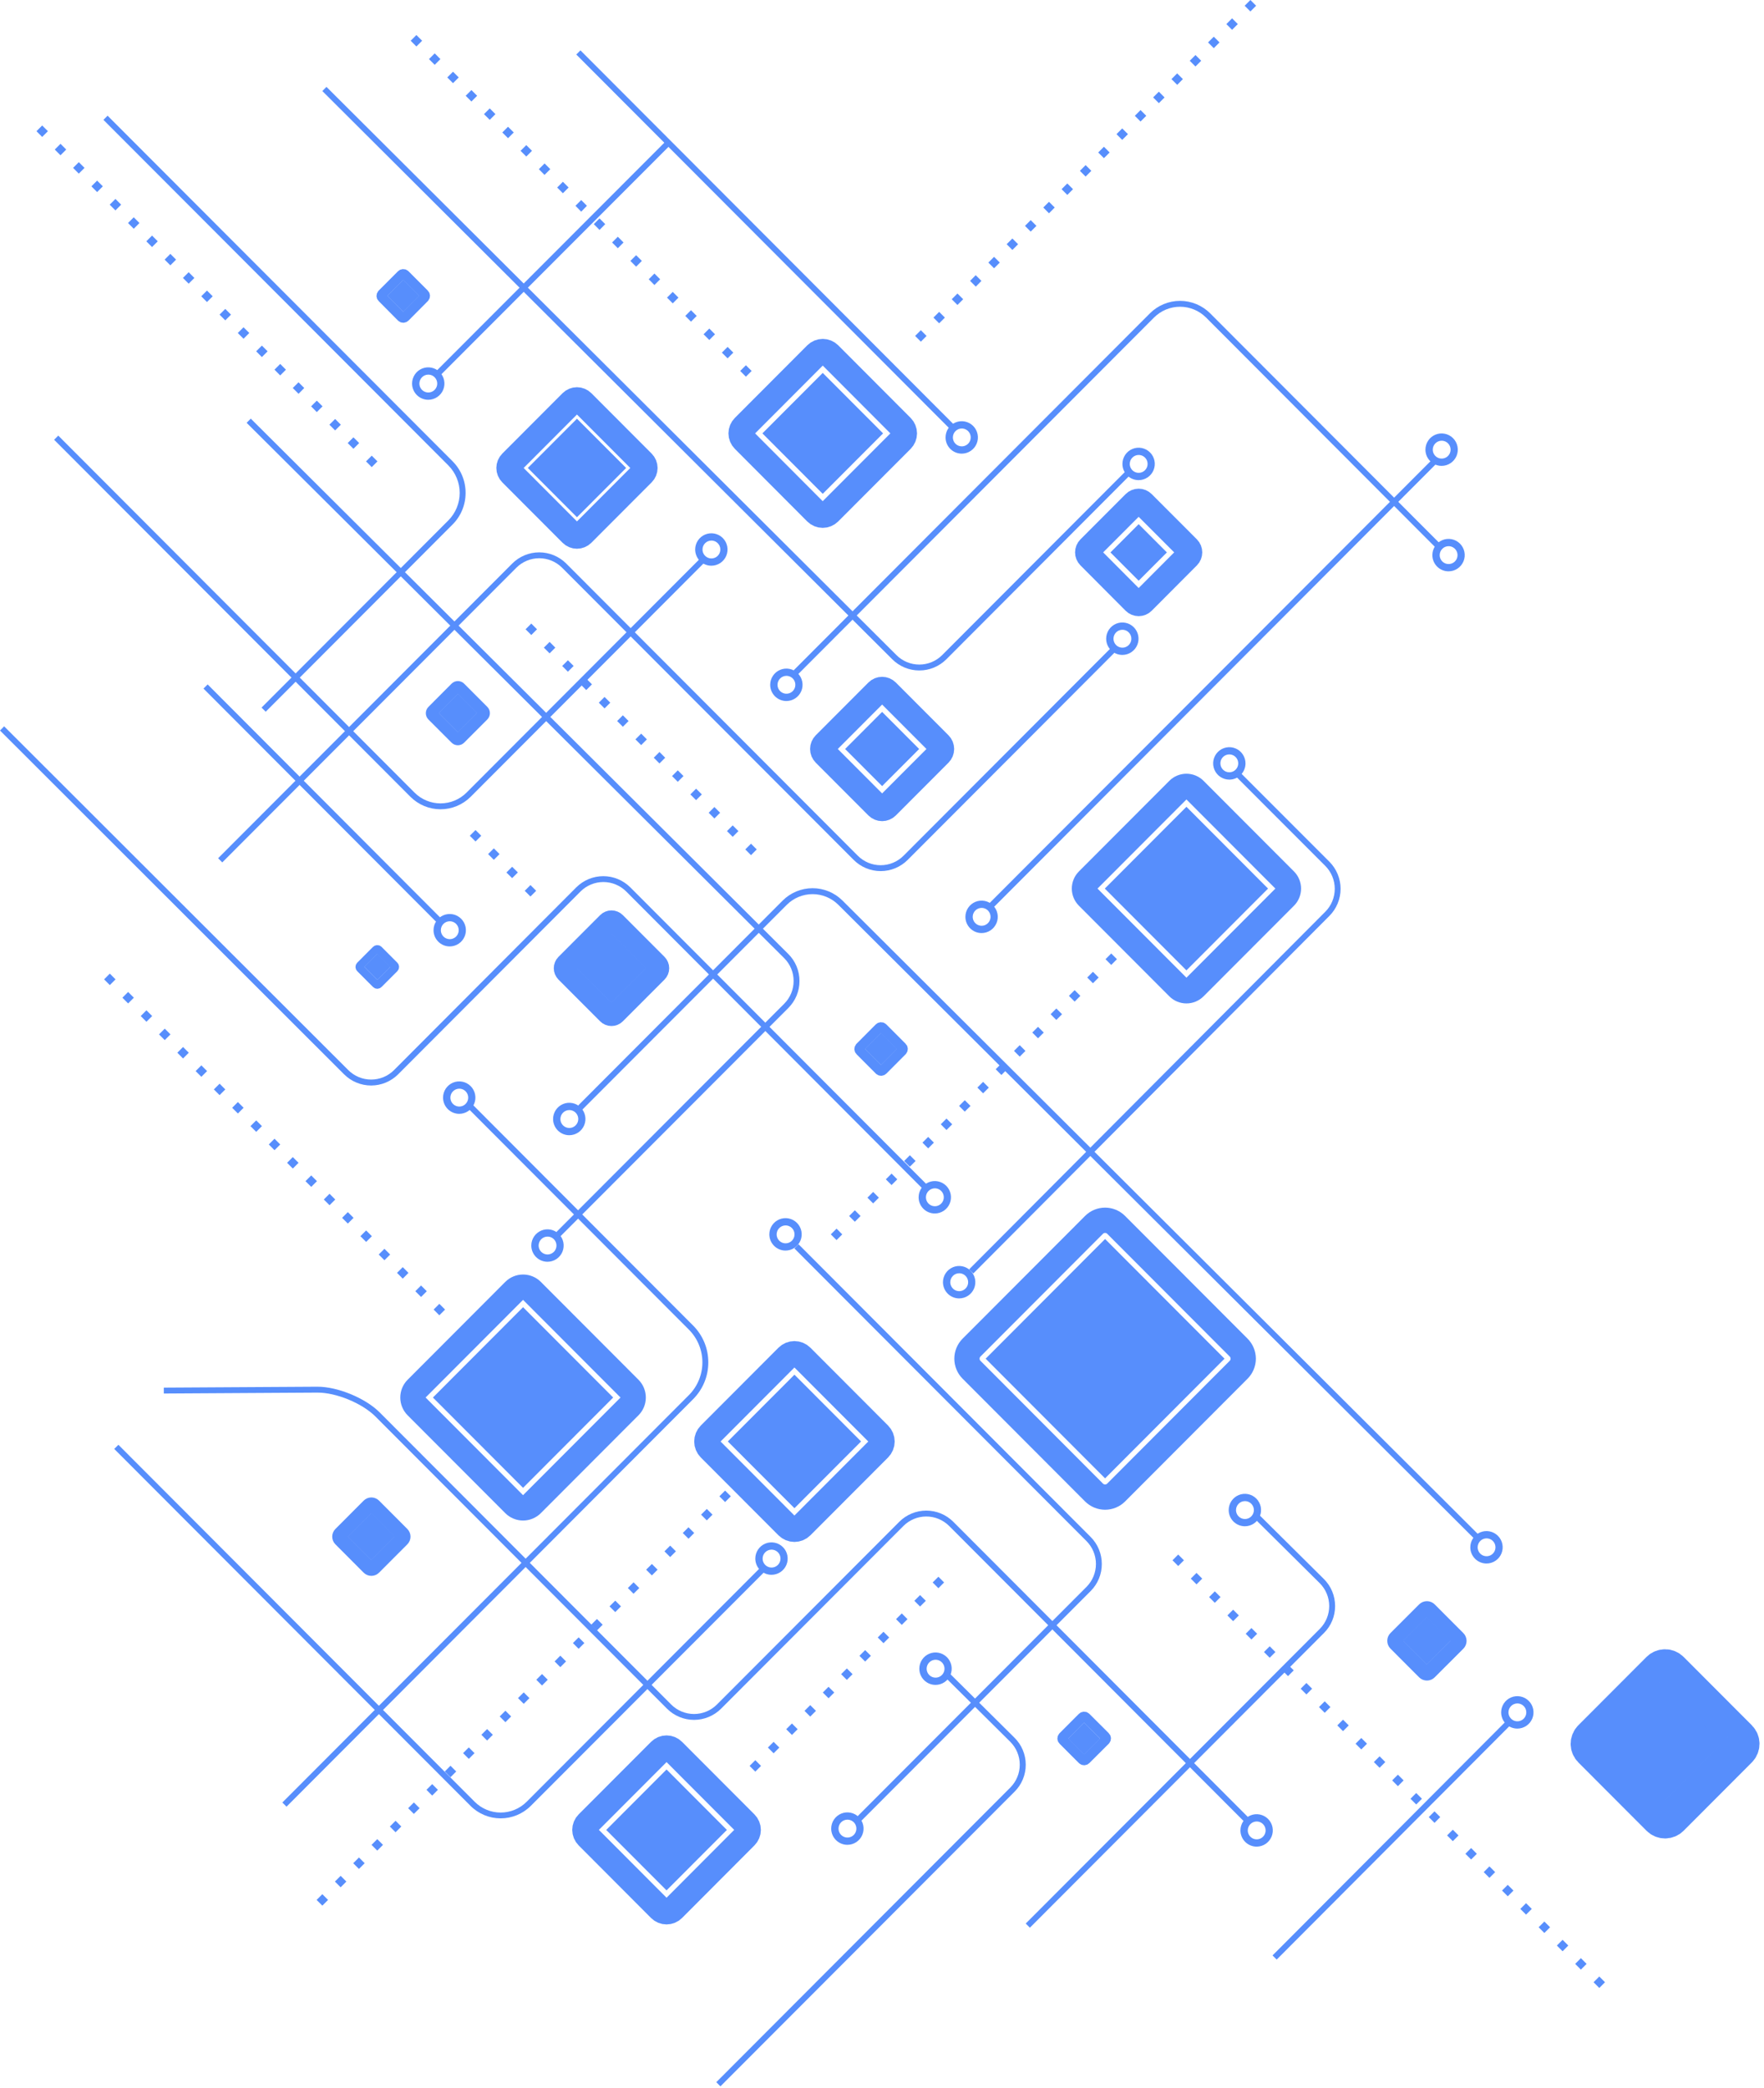 <svg width="349" height="413" viewBox="0 0 349 413" fill="none" xmlns="http://www.w3.org/2000/svg">
<g opacity="0.7">
<path d="M131.592 28.065L132.413 28.888L86.451 74.895L85.629 74.072L131.592 28.065Z" fill="#105EFB"/>
<path d="M92.114 97.482C92.12 96.323 91.897 95.175 91.457 94.103C91.017 93.032 90.37 92.058 89.553 91.238L21.287 22.878L20.464 23.702L88.721 92.062C90.148 93.504 90.948 95.452 90.948 97.482C90.948 99.512 90.148 101.46 88.721 102.901L51.746 139.937L52.569 140.758L89.54 103.725C90.36 102.907 91.009 101.933 91.451 100.862C91.893 99.79 92.118 98.641 92.114 97.482Z" fill="#105EFB"/>
<path d="M114.839 9.962L188.909 84.155L188.087 84.978L114.017 10.785L114.839 9.962Z" fill="#105EFB"/>
<path d="M220.595 128.979L219.775 128.155L178.757 169.241C177.557 170.439 175.932 171.111 174.238 171.111C172.544 171.111 170.919 170.439 169.719 169.241L112.025 111.451C110.607 110.034 108.687 109.238 106.684 109.238C104.682 109.238 102.761 110.034 101.344 111.451L43.153 169.732L43.976 170.556L102.164 112.272C103.364 111.074 104.989 110.402 106.683 110.402C108.377 110.402 110.002 111.074 111.202 112.272L168.9 170.062C170.317 171.479 172.237 172.275 174.24 172.275C176.242 172.275 178.163 171.479 179.58 170.062L220.595 128.979Z" fill="#105EFB"/>
<path d="M41.082 135.355L87.124 181.49L86.303 182.313L40.26 136.178L41.082 135.355Z" fill="#105EFB"/>
<path d="M247.052 359.503L188.602 300.956C187.184 299.541 185.264 298.746 183.262 298.746C181.26 298.746 179.34 299.541 177.922 300.956L141.834 337.104C140.634 338.301 139.009 338.973 137.315 338.973C135.621 338.973 133.996 338.301 132.796 337.104L75.101 279.313C72.287 276.494 66.777 274.224 62.785 274.246L32.409 274.426V275.59L62.785 275.41C66.496 275.388 71.65 277.508 74.272 280.134L131.973 337.928C133.393 339.341 135.313 340.134 137.315 340.134C139.317 340.134 141.237 339.341 142.657 337.928L178.744 301.78C179.944 300.584 181.569 299.912 183.262 299.912C184.955 299.912 186.579 300.584 187.779 301.78L246.229 360.328L247.052 359.503Z" fill="#105EFB"/>
<path d="M151.182 310.916L150.359 310.092L104.19 356.335C102.827 357.698 100.98 358.464 99.053 358.464C97.127 358.464 95.28 357.698 93.916 356.335L23.425 285.73L22.602 286.551L93.094 357.143C94.676 358.724 96.819 359.611 99.053 359.611C101.288 359.611 103.431 358.724 105.013 357.143L151.182 310.916Z" fill="#105EFB"/>
<path d="M220.297 126.314C220.296 126.665 220.4 127.007 220.594 127.299C220.787 127.591 221.063 127.818 221.386 127.952C221.71 128.087 222.065 128.122 222.408 128.054C222.751 127.986 223.067 127.817 223.314 127.569C223.561 127.322 223.73 127.006 223.798 126.662C223.866 126.318 223.83 125.962 223.696 125.639C223.562 125.315 223.335 125.039 223.044 124.844C222.753 124.65 222.411 124.547 222.061 124.547C221.593 124.548 221.145 124.735 220.815 125.066C220.484 125.397 220.298 125.846 220.297 126.314ZM218.85 126.314C218.85 125.68 219.038 125.06 219.389 124.533C219.741 124.005 220.241 123.594 220.826 123.352C221.411 123.109 222.055 123.045 222.676 123.169C223.297 123.293 223.868 123.598 224.315 124.047C224.763 124.495 225.068 125.067 225.191 125.689C225.315 126.311 225.252 126.956 225.009 127.542C224.767 128.128 224.357 128.628 223.83 128.981C223.304 129.333 222.685 129.521 222.051 129.521C221.202 129.521 220.388 129.183 219.788 128.582C219.187 127.981 218.85 127.165 218.85 126.314Z" fill="#105EFB"/>
<path d="M188.522 86.508C188.522 86.857 188.625 87.199 188.819 87.49C189.013 87.78 189.289 88.007 189.611 88.14C189.933 88.274 190.288 88.309 190.63 88.241C190.972 88.173 191.287 88.004 191.533 87.757C191.78 87.51 191.948 87.195 192.016 86.853C192.084 86.51 192.049 86.155 191.916 85.832C191.782 85.509 191.556 85.233 191.266 85.039C190.976 84.844 190.635 84.741 190.286 84.741C189.818 84.742 189.37 84.928 189.04 85.259C188.709 85.591 188.523 86.04 188.522 86.508ZM187.072 86.508C187.072 85.874 187.26 85.254 187.611 84.726C187.963 84.199 188.463 83.788 189.048 83.545C189.633 83.302 190.277 83.239 190.898 83.363C191.519 83.486 192.089 83.792 192.537 84.24C192.985 84.689 193.29 85.26 193.413 85.882C193.537 86.504 193.473 87.149 193.231 87.735C192.989 88.321 192.578 88.822 192.052 89.174C191.525 89.527 190.906 89.715 190.273 89.715C189.424 89.715 188.61 89.377 188.009 88.775C187.409 88.174 187.072 87.358 187.072 86.508Z" fill="#105EFB"/>
<path d="M183.377 234.273L124.696 175.485C123.278 174.071 121.358 173.278 119.358 173.278C117.357 173.278 115.437 174.071 114.019 175.485L77.954 211.629C76.753 212.83 75.126 213.504 73.43 213.504C71.734 213.504 70.107 212.83 68.906 211.629L0.82 143.644L-4.57764e-05 144.472L68.08 212.466C69.499 213.882 71.421 214.677 73.424 214.677C75.427 214.677 77.348 213.882 78.767 212.466L114.855 176.306C116.055 175.109 117.68 174.436 119.374 174.436C121.068 174.436 122.692 175.109 123.893 176.306L182.554 235.11L183.377 234.273Z" fill="#105EFB"/>
<path d="M183.191 236.781C183.191 237.131 183.295 237.473 183.489 237.764C183.683 238.055 183.959 238.282 184.282 238.416C184.605 238.55 184.96 238.585 185.303 238.517C185.646 238.448 185.961 238.28 186.208 238.032C186.455 237.785 186.624 237.469 186.692 237.126C186.76 236.783 186.725 236.427 186.591 236.103C186.457 235.78 186.231 235.503 185.94 235.309C185.65 235.114 185.308 235.01 184.959 235.01C184.49 235.01 184.04 235.197 183.709 235.529C183.377 235.861 183.191 236.311 183.191 236.781ZM181.744 236.781C181.744 236.146 181.932 235.526 182.284 234.999C182.636 234.472 183.136 234.061 183.721 233.818C184.306 233.575 184.949 233.512 185.57 233.635C186.191 233.759 186.762 234.065 187.21 234.513C187.657 234.961 187.962 235.533 188.086 236.155C188.209 236.777 188.146 237.422 187.904 238.008C187.661 238.594 187.251 239.095 186.724 239.447C186.198 239.799 185.579 239.987 184.946 239.987C184.097 239.987 183.282 239.65 182.682 239.048C182.081 238.447 181.744 237.631 181.744 236.781Z" fill="#105EFB"/>
<path d="M188.01 253.575C188.009 253.925 188.112 254.268 188.306 254.559C188.5 254.851 188.775 255.078 189.098 255.213C189.421 255.347 189.777 255.383 190.12 255.315C190.463 255.247 190.778 255.078 191.025 254.831C191.273 254.583 191.441 254.268 191.51 253.925C191.578 253.581 191.543 253.225 191.41 252.901C191.276 252.578 191.05 252.301 190.759 252.106C190.468 251.912 190.126 251.808 189.777 251.808C189.309 251.809 188.86 251.995 188.529 252.326C188.198 252.657 188.011 253.106 188.01 253.575ZM186.562 253.575C186.562 252.941 186.75 252.321 187.102 251.793C187.454 251.266 187.954 250.855 188.539 250.612C189.124 250.369 189.767 250.306 190.389 250.43C191.01 250.553 191.58 250.859 192.028 251.307C192.475 251.756 192.78 252.327 192.904 252.949C193.027 253.571 192.964 254.216 192.722 254.802C192.479 255.388 192.069 255.889 191.543 256.241C191.016 256.594 190.397 256.782 189.764 256.782C189.344 256.782 188.927 256.699 188.539 256.538C188.15 256.376 187.797 256.14 187.5 255.842C187.203 255.545 186.967 255.191 186.806 254.802C186.645 254.413 186.562 253.996 186.562 253.575Z" fill="#105EFB"/>
<path d="M192.447 181.321C192.448 181.671 192.552 182.012 192.746 182.302C192.94 182.592 193.216 182.818 193.538 182.952C193.86 183.085 194.215 183.119 194.557 183.051C194.899 182.982 195.213 182.814 195.459 182.567C195.706 182.319 195.873 182.004 195.941 181.662C196.009 181.319 195.974 180.964 195.84 180.641C195.707 180.319 195.481 180.043 195.191 179.849C194.901 179.655 194.56 179.551 194.211 179.551C193.979 179.551 193.749 179.597 193.535 179.686C193.321 179.775 193.126 179.906 192.962 180.07C192.799 180.234 192.669 180.43 192.58 180.644C192.492 180.859 192.446 181.089 192.447 181.321ZM191 181.321C191 180.687 191.188 180.067 191.539 179.54C191.891 179.012 192.391 178.601 192.976 178.359C193.561 178.116 194.205 178.053 194.826 178.176C195.447 178.3 196.017 178.605 196.465 179.054C196.913 179.502 197.218 180.074 197.341 180.696C197.465 181.318 197.401 181.963 197.159 182.549C196.917 183.135 196.506 183.635 195.98 183.988C195.454 184.34 194.835 184.528 194.201 184.528C193.352 184.528 192.538 184.19 191.938 183.589C191.337 182.988 191 182.172 191 181.321Z" fill="#105EFB"/>
<path d="M87.219 183.964C87.219 184.314 87.323 184.656 87.517 184.947C87.711 185.238 87.987 185.465 88.31 185.599C88.633 185.733 88.988 185.768 89.331 185.7C89.674 185.632 89.989 185.463 90.236 185.216C90.483 184.968 90.651 184.653 90.72 184.309C90.788 183.966 90.753 183.61 90.619 183.287C90.485 182.963 90.259 182.687 89.968 182.492C89.677 182.298 89.336 182.194 88.986 182.194C88.518 182.194 88.068 182.38 87.737 182.712C87.405 183.044 87.219 183.494 87.219 183.964ZM85.772 183.964C85.772 183.33 85.96 182.71 86.311 182.182C86.663 181.655 87.163 181.244 87.748 181.001C88.333 180.758 88.977 180.695 89.598 180.819C90.219 180.942 90.79 181.248 91.237 181.696C91.685 182.145 91.99 182.716 92.114 183.338C92.237 183.96 92.174 184.605 91.931 185.191C91.689 185.777 91.279 186.278 90.752 186.63C90.226 186.983 89.607 187.171 88.974 187.171C88.124 187.171 87.31 186.833 86.71 186.232C86.109 185.63 85.772 184.814 85.772 183.964Z" fill="#105EFB"/>
<path d="M264.142 317.625V317.606C264.143 316.614 263.947 315.631 263.566 314.716C263.184 313.8 262.625 312.97 261.92 312.273L248.886 299.353L248.07 300.18L261.103 313.1C262.3 314.295 262.975 315.917 262.979 317.609C262.983 319.302 262.317 320.927 261.126 322.128L202.938 380.412L203.758 381.236L261.945 322.949C262.645 322.251 263.2 321.422 263.577 320.508C263.954 319.594 264.146 318.614 264.142 317.625Z" fill="#105EFB"/>
<path d="M244.539 298.638C244.539 298.988 244.642 299.33 244.835 299.622C245.029 299.913 245.305 300.141 245.628 300.275C245.951 300.41 246.306 300.445 246.649 300.377C246.992 300.309 247.307 300.141 247.555 299.894C247.802 299.646 247.971 299.331 248.039 298.987C248.108 298.644 248.073 298.288 247.939 297.964C247.806 297.64 247.579 297.364 247.289 297.169C246.998 296.974 246.656 296.871 246.306 296.871C245.838 296.871 245.39 297.058 245.059 297.389C244.728 297.72 244.541 298.169 244.539 298.638ZM243.092 298.638C243.092 298.003 243.28 297.383 243.632 296.856C243.983 296.329 244.483 295.917 245.068 295.675C245.653 295.432 246.297 295.369 246.918 295.492C247.539 295.616 248.11 295.921 248.557 296.37C249.005 296.818 249.31 297.39 249.434 298.012C249.557 298.634 249.494 299.279 249.251 299.865C249.009 300.451 248.599 300.952 248.072 301.304C247.546 301.656 246.927 301.844 246.294 301.844C245.444 301.844 244.63 301.506 244.03 300.905C243.429 300.304 243.092 299.488 243.092 298.638Z" fill="#105EFB"/>
<path d="M202.938 348.998V348.978C202.937 347.986 202.738 347.003 202.353 346.088C201.968 345.173 201.405 344.344 200.697 343.649L187.664 330.725L186.847 331.552L199.881 344.476C201.077 345.67 201.752 347.291 201.756 348.983C201.76 350.675 201.094 352.3 199.903 353.5L141.715 411.785L142.535 412.609L200.739 354.324C201.439 353.626 201.994 352.796 202.371 351.882C202.749 350.967 202.942 349.987 202.938 348.998Z" fill="#105EFB"/>
<path d="M183.332 330.01C183.331 330.36 183.435 330.703 183.628 330.994C183.822 331.286 184.098 331.513 184.421 331.648C184.744 331.782 185.099 331.818 185.442 331.75C185.785 331.682 186.1 331.514 186.348 331.266C186.595 331.019 186.764 330.703 186.832 330.36C186.901 330.016 186.866 329.66 186.732 329.337C186.599 329.013 186.372 328.736 186.082 328.542C185.791 328.347 185.449 328.243 185.099 328.243C184.631 328.244 184.183 328.43 183.852 328.761C183.521 329.092 183.334 329.541 183.332 330.01ZM181.885 330.01C181.885 329.376 182.073 328.756 182.425 328.228C182.776 327.701 183.276 327.29 183.861 327.047C184.446 326.805 185.09 326.741 185.711 326.865C186.332 326.989 186.903 327.294 187.35 327.742C187.798 328.191 188.103 328.762 188.227 329.384C188.35 330.007 188.287 330.651 188.044 331.237C187.802 331.823 187.392 332.324 186.865 332.676C186.339 333.029 185.72 333.217 185.087 333.217C184.237 333.217 183.423 332.879 182.823 332.278C182.222 331.676 181.885 330.861 181.885 330.01Z" fill="#105EFB"/>
<path d="M217.985 309.313C217.99 308.32 217.797 307.336 217.419 306.417C217.041 305.499 216.485 304.665 215.783 303.964L157.992 246.077L157.169 246.901L214.96 304.779C216.155 305.981 216.827 307.608 216.827 309.305C216.827 311.002 216.155 312.629 214.96 313.831L169.415 359.446L170.235 360.27L215.783 314.656C216.484 313.955 217.039 313.122 217.417 312.205C217.796 311.288 217.989 310.305 217.985 309.313Z" fill="#105EFB"/>
<path d="M165.897 361.636C165.897 361.986 166 362.328 166.195 362.619C166.389 362.91 166.665 363.137 166.988 363.271C167.311 363.405 167.666 363.44 168.009 363.372C168.352 363.304 168.667 363.135 168.914 362.888C169.161 362.64 169.329 362.325 169.397 361.981C169.466 361.638 169.431 361.282 169.297 360.958C169.163 360.635 168.936 360.359 168.646 360.164C168.355 359.97 168.014 359.866 167.664 359.866C167.195 359.866 166.746 360.052 166.414 360.384C166.083 360.716 165.897 361.166 165.897 361.636ZM164.45 361.636C164.45 361.002 164.637 360.382 164.989 359.854C165.341 359.327 165.841 358.916 166.426 358.673C167.011 358.43 167.655 358.367 168.276 358.491C168.897 358.614 169.467 358.92 169.915 359.368C170.363 359.817 170.668 360.388 170.791 361.01C170.915 361.632 170.851 362.277 170.609 362.863C170.367 363.449 169.956 363.95 169.43 364.302C168.903 364.655 168.284 364.843 167.651 364.843C166.802 364.843 165.988 364.505 165.387 363.903C164.787 363.302 164.45 362.486 164.45 361.636Z" fill="#105EFB"/>
<path d="M153.657 244.115C153.656 244.465 153.759 244.807 153.953 245.099C154.147 245.391 154.423 245.618 154.746 245.752C155.069 245.887 155.424 245.922 155.767 245.854C156.11 245.786 156.425 245.618 156.673 245.371C156.92 245.123 157.089 244.808 157.157 244.464C157.226 244.121 157.191 243.765 157.057 243.441C156.924 243.118 156.697 242.841 156.406 242.646C156.116 242.452 155.774 242.348 155.424 242.348C154.956 242.348 154.507 242.534 154.176 242.865C153.844 243.196 153.658 243.646 153.657 244.115ZM152.21 244.115C152.21 243.48 152.398 242.86 152.749 242.333C153.101 241.806 153.601 241.395 154.186 241.152C154.771 240.909 155.415 240.846 156.036 240.969C156.657 241.093 157.227 241.399 157.675 241.847C158.123 242.296 158.428 242.867 158.551 243.489C158.675 244.111 158.612 244.756 158.369 245.342C158.127 245.928 157.717 246.429 157.19 246.781C156.664 247.133 156.045 247.321 155.411 247.321C154.562 247.321 153.748 246.984 153.148 246.382C152.547 245.781 152.21 244.965 152.21 244.115Z" fill="#105EFB"/>
<path d="M158.174 194.005C158.176 193.012 157.981 192.029 157.601 191.112C157.221 190.196 156.662 189.364 155.959 188.665L49.614 82.791L48.794 83.618L155.139 189.48C155.734 190.071 156.206 190.774 156.528 191.549C156.849 192.324 157.014 193.156 157.012 193.995C157.016 194.832 156.853 195.662 156.534 196.436C156.215 197.21 155.745 197.913 155.152 198.504L110.052 243.682L110.875 244.506L155.975 199.338C156.675 198.638 157.23 197.807 157.608 196.892C157.985 195.976 158.178 194.995 158.174 194.005Z" fill="#105EFB"/>
<path d="M106.566 246.327C106.567 246.677 106.671 247.018 106.865 247.308C107.059 247.598 107.335 247.824 107.657 247.958C107.98 248.091 108.334 248.125 108.676 248.057C109.018 247.988 109.332 247.82 109.578 247.572C109.825 247.325 109.993 247.01 110.06 246.668C110.128 246.325 110.093 245.97 109.959 245.647C109.826 245.325 109.6 245.049 109.31 244.855C109.02 244.661 108.679 244.557 108.33 244.557C108.098 244.557 107.868 244.603 107.654 244.692C107.44 244.781 107.245 244.911 107.082 245.076C106.918 245.24 106.788 245.435 106.699 245.65C106.611 245.865 106.566 246.095 106.566 246.327ZM105.116 246.327C105.116 245.693 105.303 245.073 105.655 244.546C106.007 244.018 106.507 243.607 107.092 243.365C107.677 243.122 108.321 243.058 108.942 243.182C109.563 243.306 110.133 243.611 110.581 244.06C111.029 244.508 111.334 245.08 111.457 245.702C111.581 246.324 111.517 246.969 111.275 247.555C111.033 248.141 110.622 248.641 110.096 248.994C109.569 249.346 108.95 249.534 108.317 249.534C107.468 249.534 106.654 249.196 106.053 248.595C105.453 247.994 105.116 247.178 105.116 246.327Z" fill="#105EFB"/>
<path d="M292.526 303.509L166.681 178.099C165.105 176.532 162.975 175.654 160.755 175.657C158.535 175.66 156.406 176.544 154.835 178.115L114.349 218.668L115.171 219.489L155.664 178.939C157.019 177.59 158.852 176.832 160.763 176.832C162.673 176.832 164.506 177.59 165.861 178.939L291.707 304.333L292.526 303.509Z" fill="#105EFB"/>
<path d="M140.134 269.43C140.137 268.076 139.872 266.736 139.356 265.485C138.839 264.235 138.081 263.099 137.124 262.144L93.542 218.489L92.719 219.313L136.305 262.968C138.009 264.686 138.965 267.009 138.965 269.431C138.965 271.853 138.009 274.176 136.305 275.895L55.863 356.476L56.686 357.3L137.124 276.715C138.081 275.76 138.839 274.624 139.356 273.374C139.872 272.123 140.137 270.783 140.134 269.43Z" fill="#105EFB"/>
<path d="M89.105 217.071C89.105 217.421 89.208 217.762 89.402 218.053C89.596 218.344 89.872 218.57 90.194 218.704C90.516 218.838 90.871 218.873 91.213 218.804C91.555 218.736 91.87 218.568 92.116 218.321C92.363 218.074 92.531 217.759 92.599 217.416C92.667 217.073 92.632 216.718 92.499 216.395C92.365 216.072 92.139 215.796 91.849 215.602C91.559 215.408 91.218 215.304 90.869 215.304C90.401 215.305 89.953 215.492 89.623 215.823C89.292 216.154 89.106 216.603 89.105 217.071ZM87.655 217.071C87.655 216.437 87.842 215.817 88.194 215.29C88.546 214.762 89.046 214.351 89.631 214.109C90.216 213.866 90.86 213.802 91.481 213.926C92.102 214.05 92.672 214.355 93.12 214.804C93.568 215.252 93.873 215.824 93.996 216.446C94.12 217.068 94.056 217.713 93.814 218.299C93.572 218.884 93.161 219.385 92.635 219.738C92.108 220.09 91.489 220.278 90.856 220.278C90.007 220.278 89.193 219.94 88.592 219.339C87.992 218.738 87.655 217.922 87.655 217.071Z" fill="#105EFB"/>
<path d="M110.872 221.301C110.871 221.651 110.974 221.994 111.168 222.286C111.362 222.577 111.638 222.804 111.961 222.939C112.283 223.073 112.639 223.109 112.982 223.041C113.325 222.973 113.64 222.805 113.887 222.557C114.135 222.31 114.304 221.994 114.372 221.651C114.441 221.307 114.406 220.951 114.272 220.628C114.138 220.304 113.912 220.027 113.621 219.833C113.331 219.638 112.989 219.534 112.639 219.534C112.171 219.535 111.723 219.721 111.391 220.053C111.06 220.384 110.873 220.833 110.872 221.301ZM109.425 221.301C109.425 220.667 109.612 220.047 109.964 219.52C110.316 218.992 110.816 218.581 111.401 218.338C111.986 218.096 112.63 218.032 113.251 218.156C113.872 218.28 114.442 218.585 114.89 219.034C115.338 219.482 115.643 220.054 115.766 220.676C115.89 221.298 115.826 221.942 115.584 222.528C115.342 223.114 114.931 223.615 114.405 223.968C113.878 224.32 113.259 224.508 112.626 224.508C111.777 224.508 110.963 224.17 110.362 223.569C109.762 222.967 109.425 222.152 109.425 221.301Z" fill="#105EFB"/>
<path d="M292.344 306.004C292.344 306.353 292.448 306.695 292.642 306.985C292.836 307.276 293.111 307.502 293.433 307.636C293.756 307.77 294.11 307.805 294.453 307.737C294.795 307.668 295.109 307.5 295.356 307.253C295.602 307.006 295.771 306.691 295.839 306.348C295.907 306.006 295.872 305.65 295.738 305.327C295.605 305.005 295.379 304.729 295.088 304.534C294.798 304.34 294.457 304.237 294.108 304.237C293.641 304.237 293.192 304.423 292.861 304.754C292.53 305.086 292.344 305.535 292.344 306.004ZM290.894 306.004C290.894 305.369 291.082 304.749 291.434 304.222C291.785 303.695 292.285 303.284 292.87 303.041C293.455 302.798 294.099 302.735 294.72 302.858C295.341 302.982 295.912 303.288 296.359 303.736C296.807 304.185 297.112 304.756 297.236 305.378C297.359 306 297.296 306.645 297.053 307.231C296.811 307.817 296.401 308.318 295.874 308.67C295.348 309.022 294.729 309.21 294.096 309.21C293.247 309.21 292.432 308.873 291.832 308.271C291.231 307.67 290.894 306.854 290.894 306.004Z" fill="#105EFB"/>
<path d="M223.502 94.037L222.682 93.217L186.406 129.553C185.205 130.755 183.577 131.43 181.88 131.43C180.183 131.43 178.555 130.755 177.355 129.553L64.591 17.182L63.774 18.006L176.535 130.387C177.956 131.803 179.878 132.597 181.882 132.597C183.885 132.597 185.808 131.803 187.228 130.387L223.502 94.037Z" fill="#105EFB"/>
<path d="M223.518 91.748C223.518 92.097 223.622 92.439 223.817 92.729C224.011 93.019 224.287 93.245 224.609 93.378C224.931 93.511 225.286 93.546 225.628 93.477C225.97 93.409 226.284 93.24 226.53 92.993C226.777 92.746 226.944 92.431 227.012 92.088C227.08 91.746 227.045 91.39 226.911 91.068C226.778 90.745 226.552 90.469 226.262 90.275C225.972 90.081 225.631 89.978 225.282 89.978C224.814 89.978 224.365 90.165 224.034 90.497C223.704 90.829 223.518 91.279 223.518 91.748ZM222.067 91.748C222.067 91.114 222.255 90.494 222.607 89.966C222.959 89.439 223.459 89.028 224.044 88.785C224.629 88.542 225.273 88.479 225.894 88.603C226.515 88.726 227.085 89.032 227.533 89.48C227.981 89.929 228.286 90.5 228.409 91.122C228.533 91.744 228.469 92.389 228.227 92.975C227.985 93.561 227.574 94.062 227.048 94.414C226.521 94.767 225.902 94.955 225.269 94.955C224.42 94.955 223.606 94.617 223.005 94.016C222.405 93.414 222.067 92.598 222.067 91.748Z" fill="#105EFB"/>
<path d="M245.288 152.691L263.021 170.428C264.435 171.848 265.229 173.772 265.229 175.778C265.229 177.784 264.435 179.708 263.021 181.129L192.568 251.85L191.746 251.029L262.208 180.308C263.405 179.106 264.076 177.478 264.076 175.78C264.076 174.082 263.405 172.454 262.208 171.252L244.478 153.512L245.288 152.691Z" fill="#105EFB"/>
<path d="M243.216 152.733C243.565 152.732 243.906 152.628 244.196 152.433C244.485 152.239 244.711 151.962 244.844 151.64C244.977 151.317 245.011 150.961 244.943 150.619C244.875 150.276 244.706 149.962 244.459 149.715C244.213 149.468 243.898 149.3 243.556 149.232C243.214 149.164 242.86 149.2 242.537 149.333C242.215 149.467 241.94 149.694 241.746 149.984C241.553 150.275 241.449 150.616 241.449 150.966C241.449 151.198 241.495 151.428 241.584 151.642C241.673 151.857 241.803 152.052 241.967 152.216C242.131 152.38 242.326 152.51 242.54 152.599C242.755 152.688 242.985 152.733 243.216 152.733ZM243.216 154.182C242.583 154.182 241.964 153.994 241.438 153.642C240.911 153.289 240.501 152.788 240.259 152.202C240.016 151.616 239.953 150.972 240.076 150.35C240.2 149.727 240.505 149.156 240.953 148.708C241.4 148.259 241.971 147.954 242.592 147.83C243.213 147.706 243.857 147.77 244.442 148.012C245.027 148.255 245.527 148.666 245.878 149.194C246.23 149.721 246.418 150.341 246.418 150.975C246.418 151.826 246.081 152.641 245.48 153.243C244.88 153.844 244.066 154.182 243.216 154.182Z" fill="#105EFB"/>
<path d="M283.386 90.846L284.207 91.669L196.545 179.477L195.724 178.654L283.386 90.846Z" fill="#105EFB"/>
<path d="M283.466 88.926C283.466 89.275 283.57 89.617 283.763 89.907C283.957 90.198 284.233 90.425 284.555 90.558C284.877 90.692 285.232 90.727 285.574 90.659C285.917 90.591 286.231 90.422 286.478 90.175C286.724 89.928 286.892 89.613 286.96 89.271C287.028 88.928 286.993 88.573 286.86 88.25C286.726 87.927 286.5 87.651 286.21 87.457C285.92 87.263 285.579 87.159 285.23 87.159C284.763 87.16 284.314 87.346 283.984 87.677C283.653 88.008 283.467 88.457 283.466 88.926ZM282.016 88.926C282.016 88.292 282.204 87.672 282.555 87.144C282.907 86.617 283.407 86.206 283.992 85.963C284.577 85.72 285.221 85.657 285.842 85.781C286.463 85.904 287.033 86.21 287.481 86.658C287.929 87.107 288.234 87.678 288.357 88.3C288.481 88.922 288.418 89.567 288.175 90.153C287.933 90.739 287.523 91.24 286.996 91.592C286.47 91.945 285.851 92.133 285.217 92.133C284.368 92.133 283.554 91.795 282.954 91.193C282.353 90.592 282.016 89.776 282.016 88.926Z" fill="#105EFB"/>
<path d="M285.595 108.212L284.772 109.036L238.603 62.79C237.239 61.428 235.392 60.664 233.466 60.664C231.541 60.664 229.693 61.428 228.329 62.79L157.838 133.398L157.015 132.577L227.507 61.969C229.088 60.388 231.232 59.5 233.466 59.5C235.701 59.5 237.844 60.388 239.426 61.969L285.595 108.212Z" fill="#105EFB"/>
<path d="M246.867 361.995C246.867 362.345 246.97 362.686 247.164 362.977C247.358 363.267 247.633 363.494 247.956 363.628C248.278 363.761 248.633 363.796 248.975 363.728C249.317 363.66 249.631 363.492 249.878 363.245C250.125 362.997 250.293 362.683 250.361 362.34C250.429 361.997 250.394 361.642 250.26 361.319C250.127 360.996 249.901 360.72 249.611 360.526C249.321 360.332 248.979 360.228 248.631 360.228C248.163 360.229 247.715 360.415 247.384 360.747C247.054 361.078 246.867 361.527 246.867 361.995ZM245.416 361.995C245.416 361.361 245.604 360.741 245.956 360.213C246.308 359.686 246.808 359.275 247.393 359.032C247.978 358.79 248.621 358.726 249.242 358.85C249.863 358.974 250.434 359.279 250.882 359.727C251.329 360.176 251.634 360.747 251.758 361.369C251.881 361.992 251.818 362.636 251.576 363.222C251.333 363.808 250.923 364.309 250.396 364.661C249.87 365.014 249.251 365.202 248.618 365.202C247.769 365.202 246.954 364.864 246.354 364.263C245.754 363.661 245.416 362.846 245.416 361.995Z" fill="#105EFB"/>
<path d="M150.881 308.236C150.881 308.586 150.984 308.929 151.178 309.22C151.372 309.512 151.648 309.739 151.971 309.874C152.294 310.008 152.65 310.043 152.993 309.975C153.336 309.907 153.651 309.738 153.898 309.49C154.146 309.243 154.314 308.927 154.382 308.583C154.45 308.24 154.415 307.883 154.281 307.56C154.147 307.236 153.92 306.96 153.629 306.766C153.337 306.571 152.995 306.468 152.646 306.469C152.178 306.469 151.73 306.656 151.399 306.987C151.068 307.318 150.882 307.767 150.881 308.236ZM149.434 308.236C149.434 307.601 149.622 306.981 149.974 306.454C150.326 305.927 150.826 305.516 151.411 305.273C151.996 305.03 152.639 304.967 153.26 305.09C153.882 305.214 154.452 305.519 154.9 305.968C155.347 306.416 155.652 306.988 155.776 307.61C155.899 308.232 155.836 308.877 155.594 309.463C155.351 310.049 154.941 310.55 154.415 310.902C153.888 311.254 153.269 311.442 152.636 311.442C151.787 311.442 150.973 311.104 150.372 310.503C149.772 309.902 149.434 309.086 149.434 308.236Z" fill="#105EFB"/>
<path d="M139.286 111.335L138.463 110.511L92.297 156.757C90.933 158.119 89.085 158.883 87.159 158.883C85.232 158.883 83.385 158.119 82.02 156.757L11.529 86.149L10.709 86.97L81.201 157.578C82.782 159.159 84.926 160.047 87.16 160.047C89.395 160.047 91.538 159.159 93.12 157.578L139.286 111.335Z" fill="#105EFB"/>
<path d="M138.988 108.674C138.988 109.023 139.091 109.365 139.285 109.655C139.479 109.946 139.754 110.172 140.077 110.306C140.399 110.44 140.754 110.475 141.096 110.407C141.438 110.338 141.752 110.17 141.999 109.923C142.246 109.676 142.414 109.361 142.482 109.018C142.55 108.675 142.515 108.32 142.382 107.997C142.248 107.674 142.022 107.398 141.732 107.204C141.442 107.01 141.101 106.907 140.752 106.907C140.284 106.907 139.835 107.093 139.504 107.424C139.174 107.755 138.988 108.205 138.988 108.674ZM137.537 108.674C137.537 108.039 137.725 107.419 138.077 106.892C138.429 106.365 138.929 105.954 139.514 105.711C140.099 105.468 140.743 105.405 141.364 105.528C141.985 105.652 142.555 105.957 143.003 106.406C143.45 106.854 143.755 107.426 143.879 108.048C144.002 108.67 143.939 109.315 143.697 109.901C143.454 110.487 143.044 110.988 142.518 111.34C141.991 111.692 141.372 111.88 140.739 111.88C139.89 111.88 139.076 111.542 138.475 110.941C137.875 110.34 137.537 109.524 137.537 108.674Z" fill="#105EFB"/>
<path d="M284.837 109.783C284.837 110.133 284.94 110.474 285.134 110.765C285.328 111.055 285.603 111.282 285.926 111.416C286.248 111.549 286.603 111.584 286.945 111.516C287.287 111.448 287.601 111.28 287.848 111.033C288.095 110.785 288.263 110.471 288.331 110.128C288.399 109.785 288.364 109.43 288.23 109.107C288.097 108.784 287.871 108.508 287.581 108.314C287.291 108.12 286.949 108.016 286.601 108.016C286.133 108.017 285.685 108.203 285.354 108.535C285.024 108.866 284.837 109.315 284.837 109.783ZM283.386 109.783C283.386 109.149 283.574 108.529 283.926 108.002C284.278 107.474 284.778 107.063 285.363 106.82C285.948 106.578 286.591 106.514 287.212 106.638C287.833 106.762 288.404 107.067 288.852 107.516C289.299 107.964 289.604 108.535 289.728 109.158C289.851 109.78 289.788 110.424 289.546 111.01C289.303 111.596 288.893 112.097 288.366 112.45C287.84 112.802 287.221 112.99 286.588 112.99C285.739 112.99 284.924 112.652 284.324 112.051C283.724 111.449 283.386 110.634 283.386 109.783Z" fill="#105EFB"/>
<path d="M153.83 135.431C153.83 135.781 153.934 136.122 154.129 136.412C154.323 136.702 154.599 136.928 154.921 137.062C155.243 137.195 155.598 137.229 155.94 137.161C156.282 137.092 156.596 136.924 156.842 136.677C157.089 136.429 157.256 136.114 157.324 135.772C157.392 135.429 157.357 135.074 157.223 134.751C157.09 134.429 156.864 134.153 156.574 133.959C156.284 133.765 155.943 133.661 155.594 133.661C155.362 133.661 155.132 133.707 154.918 133.796C154.704 133.885 154.509 134.016 154.345 134.18C154.182 134.344 154.052 134.54 153.963 134.754C153.875 134.969 153.829 135.199 153.83 135.431ZM152.379 135.431C152.379 134.797 152.567 134.177 152.919 133.65C153.271 133.122 153.771 132.711 154.356 132.469C154.941 132.226 155.585 132.162 156.206 132.286C156.827 132.41 157.397 132.715 157.845 133.164C158.293 133.612 158.598 134.184 158.721 134.806C158.845 135.428 158.781 136.073 158.539 136.659C158.297 137.245 157.886 137.745 157.36 138.098C156.833 138.45 156.214 138.638 155.581 138.638C154.732 138.638 153.918 138.3 153.317 137.699C152.717 137.098 152.379 136.282 152.379 135.431Z" fill="#105EFB"/>
<path d="M297.906 340.453L298.728 341.275L252.586 387.542L251.764 386.72L297.906 340.453Z" fill="#105EFB"/>
<path d="M298.443 338.652C298.444 339.002 298.548 339.343 298.742 339.633C298.936 339.923 299.212 340.149 299.535 340.283C299.857 340.416 300.211 340.45 300.553 340.382C300.895 340.313 301.209 340.145 301.456 339.897C301.702 339.65 301.87 339.335 301.938 338.993C302.006 338.65 301.97 338.295 301.837 337.972C301.703 337.65 301.477 337.374 301.187 337.18C300.897 336.986 300.556 336.882 300.207 336.882C299.975 336.882 299.746 336.928 299.532 337.017C299.317 337.106 299.123 337.236 298.959 337.401C298.795 337.565 298.665 337.76 298.577 337.975C298.488 338.19 298.443 338.42 298.443 338.652ZM296.996 338.652C296.996 338.018 297.184 337.398 297.536 336.871C297.888 336.343 298.388 335.932 298.973 335.69C299.558 335.447 300.201 335.383 300.822 335.507C301.443 335.631 302.014 335.936 302.462 336.385C302.909 336.833 303.214 337.405 303.338 338.027C303.461 338.649 303.398 339.294 303.156 339.88C302.913 340.466 302.503 340.966 301.976 341.319C301.45 341.671 300.831 341.859 300.198 341.859C299.349 341.859 298.534 341.521 297.934 340.92C297.334 340.319 296.996 339.503 296.996 338.652Z" fill="#105EFB"/>
<path d="M82.974 75.855C82.974 76.204 83.077 76.546 83.271 76.837C83.465 77.127 83.741 77.353 84.063 77.487C84.385 77.621 84.74 77.656 85.082 77.588C85.424 77.52 85.739 77.351 85.985 77.104C86.232 76.857 86.4 76.542 86.468 76.2C86.536 75.857 86.501 75.501 86.368 75.179C86.234 74.856 86.008 74.58 85.718 74.386C85.428 74.192 85.087 74.088 84.738 74.088C84.27 74.089 83.822 74.275 83.492 74.606C83.161 74.938 82.975 75.386 82.974 75.855ZM81.527 75.855C81.527 75.221 81.715 74.6 82.066 74.073C82.418 73.546 82.918 73.135 83.503 72.892C84.088 72.649 84.732 72.586 85.353 72.71C85.974 72.833 86.544 73.139 86.992 73.587C87.44 74.036 87.745 74.607 87.868 75.229C87.992 75.851 87.928 76.496 87.686 77.082C87.444 77.668 87.034 78.169 86.507 78.521C85.981 78.874 85.362 79.062 84.728 79.062C83.879 79.062 83.065 78.724 82.465 78.122C81.864 77.521 81.527 76.705 81.527 75.855Z" fill="#105EFB"/>
<path d="M148.707 73.363L147.574 72.231L146.444 73.363L147.574 74.498L148.707 73.363ZM145.083 69.736L143.953 68.604L142.82 69.736L143.953 70.871L145.083 69.736ZM141.462 66.109L140.332 64.974L139.199 66.109L140.332 67.241L141.462 66.109ZM137.841 62.479L136.708 61.347L135.578 62.479L136.708 63.614L137.841 62.479ZM134.23 58.858L133.1 57.726L131.966 58.858L133.1 59.994L134.23 58.858ZM130.609 55.231L129.476 54.096L128.346 55.231L129.476 56.364L130.609 55.231ZM126.988 51.601L125.855 50.469L124.721 51.601L125.855 52.736L126.988 51.601ZM123.364 47.955L122.234 46.82L121.101 47.955L122.234 49.09L123.364 47.955ZM119.743 44.328L118.61 43.193L117.48 44.328L118.613 45.473L119.743 44.328ZM116.119 40.698L114.989 39.566L113.855 40.698L114.989 41.862L116.119 40.698ZM112.498 37.084L111.365 35.949L110.235 37.084L111.365 38.219L112.498 37.084ZM108.874 33.457L107.744 32.322L106.61 33.457L107.728 34.589L108.874 33.457ZM105.253 29.827L104.123 28.695L102.989 29.827L104.123 30.959L105.253 29.827ZM101.645 26.2L100.512 25.065L99.381 26.2L100.512 27.332L101.645 26.2ZM98.021 22.573L96.891 21.438L95.757 22.573L96.891 23.705L98.021 22.573ZM94.4 18.943L93.266 17.811L92.136 18.943L93.266 20.078L94.4 18.943ZM90.76 15.316L89.626 14.181L88.493 15.316L89.626 16.448L90.76 15.316ZM87.136 11.689L86.005 10.554L84.872 11.689L86.005 12.821L87.136 11.689ZM83.515 8.059L82.381 6.927L81.251 8.059L82.381 9.194L83.515 8.059Z" fill="#105EFB"/>
<path d="M88.058 258.988L86.924 257.853L85.794 258.988L86.918 260.12L88.058 258.988ZM84.437 255.361L83.303 254.226L82.173 255.361L83.303 256.493L84.437 255.361ZM80.813 251.731L79.683 250.599L78.549 251.731L79.683 252.873L80.813 251.731ZM77.192 248.104L76.058 246.969L74.928 248.104L76.058 249.236L77.192 248.104ZM73.571 244.477L72.438 243.342L71.304 244.477L72.438 245.609L73.571 244.477ZM69.95 240.847L68.817 239.715L67.686 240.847L68.817 241.982L69.95 240.847ZM66.329 237.22L65.196 236.085L64.066 237.22L65.196 238.355L66.329 237.22ZM62.705 233.593L61.575 232.458L60.441 233.593L61.575 234.725L62.705 233.593ZM59.065 229.963L57.931 228.831L56.801 229.963L57.931 231.098L59.065 229.963ZM55.444 226.336L54.31 225.201L53.18 226.336L54.31 227.471L55.444 226.336ZM51.82 222.709L50.69 221.574L49.556 222.709L50.69 223.841L51.82 222.709ZM48.199 219.079L47.065 217.947L45.935 219.079L47.065 220.214L48.199 219.079ZM44.575 215.452L43.444 214.317L42.311 215.452L43.444 216.584L44.575 215.452ZM40.97 211.825L39.836 210.69L38.706 211.825L39.836 212.957L40.97 211.825ZM37.349 208.195L36.215 207.063L35.085 208.195L36.215 209.33L37.349 208.195ZM33.725 204.568L32.594 203.433L31.461 204.568L32.594 205.7L33.725 204.568ZM30.104 200.938L28.97 199.806L27.84 200.938L28.97 202.073L30.104 200.938ZM26.48 197.311L25.349 196.179L24.216 197.311L25.349 198.446L26.48 197.311ZM22.859 193.684L21.725 192.549L20.595 193.684L21.725 194.816L22.859 193.684Z" fill="#105EFB"/>
<path d="M74.679 91.248L73.545 90.116L72.415 91.248L73.545 92.383L74.679 91.248ZM71.058 87.621L69.924 86.489L68.794 87.621L69.924 88.756L71.058 87.621ZM67.434 83.994L66.303 82.859L65.17 83.994L66.303 85.126L67.434 83.994ZM63.813 80.364L62.679 79.231L61.549 80.364L62.679 81.499L63.813 80.364ZM60.192 76.737L59.059 75.605L57.925 76.737L59.065 77.882L60.192 76.737ZM56.568 73.11L55.438 71.974L54.304 73.11L55.438 74.251L56.568 73.11ZM52.947 69.48L51.813 68.347L50.683 69.48L51.813 70.615L52.947 69.48ZM49.323 65.853L48.18 64.727L47.046 65.862L48.18 66.994L49.323 65.853ZM45.702 62.226L44.568 61.09L43.438 62.226L44.568 63.358L45.702 62.226ZM42.081 58.596L40.947 57.464L39.817 58.596L40.947 59.731L42.081 58.596ZM38.457 54.968L37.327 53.833L36.193 54.968L37.327 56.101L38.457 54.968ZM34.836 51.342L33.702 50.206L32.572 51.342L33.702 52.474L34.836 51.342ZM31.212 47.721L30.081 46.589L28.948 47.721L30.081 48.856L31.212 47.721ZM27.591 44.107L26.461 42.972L25.327 44.107L26.461 45.239L27.591 44.107ZM23.97 40.477L22.837 39.345L21.703 40.477L22.837 41.612L23.97 40.477ZM20.346 36.85L19.216 35.718L18.082 36.85L19.216 37.985L20.346 36.85ZM16.725 33.204L15.591 32.069L14.461 33.204L15.591 34.336L16.725 33.204ZM13.101 29.573L11.97 28.442L10.837 29.573L11.97 30.709L13.101 29.573ZM9.48 25.947L8.346 24.815L7.216 25.947L8.346 27.082L9.48 25.947Z" fill="#105EFB"/>
<path d="M149.716 167.987L148.583 166.855L147.453 167.987L148.583 169.123L149.716 167.987ZM146.092 164.364L144.962 163.232L143.829 164.364L144.962 165.499L146.092 164.364ZM142.471 160.737L141.338 159.601L140.208 160.737L141.338 161.869L142.471 160.737ZM138.85 157.11L137.717 155.975L136.584 157.11L137.717 158.242L138.85 157.11ZM135.226 153.48L134.096 152.348L132.963 153.48L134.096 154.615L135.226 153.48ZM131.605 149.853L130.472 148.717L129.342 149.853L130.472 150.985L131.605 149.853ZM127.981 146.222L126.851 145.09L125.718 146.222L126.851 147.358L127.981 146.222ZM124.36 142.596L123.23 141.46L122.097 142.596L123.23 143.731L124.36 142.596ZM120.739 138.969L119.606 137.833L118.473 138.969L119.606 140.101L120.739 138.969ZM117.115 135.338L115.985 134.206L114.852 135.338L115.985 136.474L117.115 135.338ZM113.491 131.708L112.358 130.576L111.227 131.708L112.358 132.844L113.491 131.708ZM109.867 128.081L108.737 126.946L107.603 128.081L108.737 129.213L109.867 128.081ZM106.246 124.451L105.112 123.319L103.982 124.451L105.112 125.586L106.246 124.451Z" fill="#105EFB"/>
<path d="M317.543 392.021L316.413 390.886L315.28 392.021L316.413 393.156L317.543 392.021ZM313.906 388.394L312.773 387.259L311.643 388.394L312.773 389.526L313.906 388.394ZM310.282 384.764L309.152 383.632L308.019 384.764L309.152 385.899L310.282 384.764ZM306.677 381.146L305.544 380.014L304.414 381.146L305.544 382.282L306.677 381.146ZM303.056 377.519L301.923 376.384L300.79 377.519L301.923 378.651L303.056 377.519ZM299.432 373.889L298.302 372.757L297.169 373.889L298.302 375.025L299.432 373.889ZM295.811 370.243L294.678 369.108L293.548 370.243L294.678 371.375L295.811 370.243ZM292.187 366.616L291.057 365.481L289.924 366.616L291.057 367.748L292.187 366.616ZM288.566 362.986L287.433 361.854L286.303 362.986L287.433 364.121L288.566 362.986ZM284.945 359.359L283.812 358.224L282.679 359.359L283.812 360.501L284.945 359.359ZM281.321 355.732L280.191 354.597L279.058 355.732L280.191 356.864L281.321 355.732ZM277.7 352.102L276.567 350.97L275.437 352.102L276.567 353.247L277.7 352.102ZM274.076 348.475L272.946 347.34L271.813 348.475L272.946 349.607L274.076 348.475ZM270.455 344.848L269.325 343.713L268.192 344.848L269.325 345.98L270.455 344.848ZM266.844 341.228L265.711 340.096L264.58 341.228L265.711 342.363L266.844 341.228ZM263.22 337.601L262.09 336.465L260.956 337.601L262.09 338.733L263.22 337.601ZM259.599 333.97L258.466 332.838L257.335 333.97L258.466 335.106L259.599 333.97ZM255.959 330.344L254.825 329.211L253.692 330.344L254.825 331.479L255.959 330.344ZM252.335 326.717L251.204 325.581L250.071 326.717L251.204 327.849L252.335 326.717ZM248.723 323.102L247.59 321.97L246.46 323.102L247.59 324.238L248.723 323.102ZM245.099 319.476L243.969 318.343L242.836 319.476L243.969 320.611L245.099 319.476ZM241.478 315.849L240.345 314.713L239.215 315.849L240.345 316.981L241.478 315.849ZM237.854 312.199L236.724 311.067L235.591 312.199L236.724 313.334L237.854 312.199ZM234.233 308.572L233.103 307.437L231.97 308.572L233.103 309.707L234.233 308.572Z" fill="#105EFB"/>
<path d="M183.316 66.439L182.186 65.304L181.053 66.439L182.186 67.571L183.316 66.439ZM186.941 62.812L185.807 61.677L184.677 62.812L185.807 63.944L186.941 62.812ZM190.561 59.179L189.428 58.047L188.298 59.179L189.428 60.314L190.561 59.179ZM194.17 55.555L193.039 54.42L191.928 55.555L193.062 56.687L194.17 55.555ZM197.806 51.928L196.673 50.793L195.543 51.928L196.673 53.06L197.806 51.928ZM201.427 48.298L200.297 47.166L199.164 48.298L200.297 49.434L201.427 48.298ZM205.055 44.671L203.921 43.536L202.791 44.671L203.921 45.803L205.055 44.671ZM208.673 41.041L207.539 39.909L206.409 41.041L207.539 42.183L208.673 41.041ZM212.293 37.414L211.163 36.282L210.03 37.414L211.163 38.55L212.293 37.414ZM215.918 33.787L214.784 32.652L213.654 33.787L214.784 34.919L215.918 33.787ZM219.538 30.157L218.408 29.025L217.275 30.157L218.408 31.28L219.538 30.157ZM223.163 26.53L222.023 25.398L220.89 26.53L222.023 27.666L223.163 26.53ZM226.784 22.903L225.65 21.768L224.52 22.903L225.65 24.035L226.784 22.903ZM230.404 19.273L229.274 18.131L228.141 19.264L229.274 20.399L230.404 19.273ZM234.029 15.646L232.895 14.514L231.765 15.646L232.908 16.781L234.029 15.646ZM237.65 12.019L236.519 10.884L235.386 12.019L236.519 13.151L237.65 12.019ZM241.274 8.389L240.14 7.257L239.007 8.389L240.14 9.524L241.274 8.389ZM244.895 4.762L243.761 3.627L242.631 4.762L243.761 5.897L244.895 4.762ZM248.516 1.135L247.385 0L246.252 1.135L247.385 2.267L248.516 1.135Z" fill="#105EFB"/>
<path d="M64.904 375.74L63.771 374.604L62.641 375.74L63.771 376.872L64.904 375.74ZM68.525 372.109L67.395 370.977L66.262 372.109L67.395 373.245L68.525 372.109ZM72.149 368.483L71.016 367.347L69.886 368.483L71.016 369.615L72.149 368.483ZM75.77 364.852L74.64 363.72L73.507 364.852L74.64 365.988L75.77 364.852ZM79.394 361.225L78.261 360.09L77.131 361.225L78.261 362.361L79.394 361.225ZM83.015 357.599L81.882 356.463L80.752 357.599L81.882 358.731L83.015 357.599ZM86.636 353.968L85.506 352.836L84.373 353.968L85.506 355.104L86.636 353.968ZM90.26 350.341L89.127 349.206L87.997 350.341L89.127 351.477L90.26 350.341ZM93.881 346.714L92.751 345.579L91.618 346.714L92.751 347.846L93.881 346.714ZM97.505 343.084L96.372 341.952L95.239 343.084L96.372 344.22L97.505 343.084ZM101.126 339.457L99.993 338.325L98.863 339.457L99.993 340.593L101.126 339.457ZM104.747 335.83L103.617 334.695L102.484 335.83L103.617 336.962L104.747 335.83ZM108.368 332.2L107.235 331.068L106.105 332.2L107.235 333.336L108.368 332.2ZM111.989 328.573L110.859 327.438L109.726 328.573L110.859 329.709L111.989 328.573ZM115.613 324.946L114.48 323.811L113.35 324.946L114.48 326.078L115.613 324.946ZM119.234 321.316L118.101 320.184L116.971 321.316L118.101 322.451L119.234 321.316ZM122.855 317.689L121.725 316.554L120.592 317.689L121.725 318.821L122.855 317.689ZM126.479 314.062L125.346 312.927L124.216 314.062L125.346 315.194L126.479 314.062ZM130.1 310.432L128.97 309.3L127.837 310.432L128.97 311.567L130.1 310.432ZM133.724 306.805L132.591 305.67L131.458 306.805L132.591 307.937L133.724 306.805ZM137.345 303.175L136.212 302.043L135.082 303.175L136.222 304.31L137.345 303.175ZM140.966 299.548L139.836 298.416L138.703 299.548L139.836 300.683L140.966 299.548ZM144.59 295.921L143.457 294.786L142.327 295.921L143.457 297.053L144.59 295.921Z" fill="#105EFB"/>
<path d="M166.636 244.115L165.506 242.983L164.373 244.115L165.506 245.25L166.636 244.115ZM170.26 240.488L169.127 239.353L167.997 240.488L169.127 241.62L170.26 240.488ZM173.881 236.858L172.748 235.726L171.618 236.858L172.748 237.993L173.881 236.858ZM177.521 233.231L176.391 232.099L175.258 233.231L176.391 234.366L177.521 233.231ZM181.145 229.604L180.012 228.468L178.882 229.604L180.012 230.736L181.145 229.604ZM184.766 225.974L183.636 224.842L182.503 225.974L183.636 227.109L184.766 225.974ZM188.391 222.347L187.257 221.215L186.127 222.347L187.257 223.482L188.391 222.347ZM192.011 218.72L190.878 217.584L189.748 218.72L190.872 219.842L192.011 218.72ZM195.632 215.09L194.502 213.958L193.369 215.09L194.502 216.225L195.632 215.09ZM199.257 211.463L198.123 210.327L196.993 211.463L198.123 212.598L199.257 211.463ZM202.877 207.836L201.747 206.7L200.614 207.836L201.747 208.968L202.877 207.836ZM206.502 204.205L205.368 203.073L204.235 204.205L205.368 205.341L206.502 204.205ZM210.122 200.579L208.989 199.443L207.859 200.579L208.989 201.714L210.122 200.579ZM213.743 196.952L212.613 195.816L211.48 196.952L212.613 198.084L213.743 196.952ZM217.368 193.321L216.234 192.189L215.104 193.321L216.234 194.457L217.368 193.321ZM220.982 189.698L219.852 188.562L218.719 189.698L219.852 190.833L220.982 189.698Z" fill="#105EFB"/>
<path d="M150.565 349.238L149.434 348.103L148.301 349.238L149.434 350.37L150.565 349.238ZM154.189 345.608L153.055 344.476L151.925 345.608L153.055 346.743L154.189 345.608ZM157.81 341.981L156.679 340.846L155.546 341.981L156.679 343.113L157.81 341.981ZM161.434 338.351L160.3 337.219L159.17 338.351L160.3 339.486L161.434 338.351ZM165.055 334.724L163.921 333.592L162.791 334.724L163.921 335.859L165.055 334.724ZM168.676 331.097L167.545 329.962L166.412 331.097L167.545 332.229L168.676 331.097ZM172.3 327.467L171.166 326.335L170.036 327.467L171.166 328.602L172.3 327.467ZM175.921 323.84L174.791 322.705L173.657 323.84L174.791 324.972L175.921 323.84ZM179.545 320.216L178.411 319.081L177.281 320.216L178.411 321.348L179.545 320.216ZM183.166 316.586L182.032 315.454L180.902 316.586L182.032 317.721L183.166 316.586ZM186.787 312.959L185.657 311.824L184.523 312.959L185.657 314.094L186.787 312.959Z" fill="#105EFB"/>
<path d="M106.079 176.168L104.949 175.036L103.816 176.168L104.949 177.303L106.079 176.168ZM102.458 172.541L101.325 171.419L100.195 172.554L101.325 173.663L102.458 172.541ZM98.834 168.911L97.704 167.779L96.571 168.911L97.704 170.046L98.834 168.911ZM95.213 165.284L94.08 164.152L92.95 165.284L94.08 166.419L95.213 165.284Z" fill="#105EFB"/>
<path d="M233.116 195.274C233.328 195.487 233.58 195.656 233.857 195.771C234.135 195.886 234.432 195.946 234.732 195.946C235.033 195.946 235.33 195.886 235.607 195.771C235.885 195.656 236.137 195.487 236.349 195.274L254.243 177.351C254.455 177.139 254.623 176.886 254.738 176.608C254.853 176.331 254.912 176.033 254.912 175.732C254.912 175.431 254.853 175.133 254.738 174.855C254.623 174.578 254.455 174.325 254.243 174.113L236.349 156.189C236.137 155.977 235.885 155.808 235.607 155.693C235.33 155.578 235.033 155.518 234.732 155.518C234.432 155.518 234.135 155.578 233.857 155.693C233.58 155.808 233.328 155.977 233.116 156.189L215.222 174.113C215.01 174.325 214.841 174.578 214.727 174.855C214.612 175.133 214.552 175.431 214.552 175.732C214.552 176.033 214.612 176.331 214.727 176.608C214.841 176.886 215.01 177.139 215.222 177.351L233.116 195.274Z" stroke="#105EFB" stroke-width="5" stroke-miterlimit="10"/>
<path d="M234.73 159.557L250.878 175.732L234.73 191.907L218.582 175.732L234.73 159.557Z" fill="#105EFB"/>
<path d="M216.445 295.168C216.733 295.456 217.075 295.685 217.451 295.841C217.827 295.997 218.23 296.077 218.637 296.077C219.044 296.077 219.447 295.997 219.823 295.841C220.199 295.685 220.541 295.456 220.828 295.168L245.057 270.895C245.345 270.607 245.573 270.265 245.729 269.889C245.885 269.512 245.965 269.109 245.965 268.702C245.965 268.294 245.885 267.891 245.729 267.514C245.573 267.138 245.345 266.796 245.057 266.508L220.825 242.239C220.538 241.951 220.196 241.722 219.82 241.566C219.445 241.41 219.042 241.33 218.635 241.33C218.229 241.33 217.826 241.41 217.45 241.566C217.074 241.722 216.733 241.951 216.445 242.239L192.216 266.508C191.929 266.796 191.7 267.138 191.545 267.514C191.389 267.891 191.309 268.294 191.309 268.702C191.309 269.109 191.389 269.512 191.545 269.889C191.7 270.265 191.929 270.607 192.216 270.895L216.445 295.168Z" stroke="#105EFB" stroke-width="5" stroke-miterlimit="10"/>
<path d="M218.635 245.034L242.265 268.703L218.635 292.372L195.005 268.703L218.635 245.034Z" fill="#105EFB"/>
<path d="M101.738 297.486C102.201 297.95 102.83 298.21 103.484 298.21C104.139 298.21 104.767 297.95 105.231 297.486L124.552 278.133C125.015 277.669 125.275 277.04 125.275 276.384C125.275 275.728 125.015 275.099 124.552 274.634L105.231 255.281C104.767 254.817 104.139 254.557 103.484 254.557C102.83 254.557 102.201 254.817 101.738 255.281L82.417 274.634C81.954 275.099 81.694 275.728 81.694 276.384C81.694 277.04 81.954 277.669 82.417 278.133L101.738 297.486Z" stroke="#105EFB" stroke-width="5" stroke-miterlimit="10"/>
<path d="M103.483 258.522L121.315 276.384L103.483 294.245L85.651 276.384L103.483 258.522Z" fill="#105EFB"/>
<path d="M130.58 377.551C130.924 377.895 131.39 378.087 131.875 378.087C132.361 378.087 132.826 377.895 133.17 377.551L147.497 363.188C147.668 363.018 147.803 362.816 147.895 362.593C147.987 362.37 148.035 362.132 148.035 361.891C148.035 361.65 147.987 361.411 147.895 361.189C147.803 360.966 147.668 360.764 147.497 360.594L133.17 346.243C133 346.072 132.799 345.937 132.576 345.844C132.354 345.752 132.116 345.704 131.875 345.704C131.635 345.704 131.396 345.752 131.174 345.844C130.952 345.937 130.75 346.072 130.58 346.243L116.25 360.594C115.907 360.938 115.715 361.405 115.715 361.891C115.715 362.377 115.907 362.844 116.25 363.188L130.58 377.551Z" stroke="#105EFB" stroke-width="5" stroke-miterlimit="10"/>
<path d="M131.875 349.944L143.812 361.901L131.875 373.857L119.938 361.901L131.875 349.944Z" fill="#105EFB"/>
<path d="M161.475 101.359C161.819 101.702 162.285 101.895 162.77 101.895C163.256 101.895 163.721 101.702 164.065 101.359L178.395 87.005C178.738 86.661 178.93 86.195 178.93 85.709C178.93 85.224 178.738 84.758 178.395 84.414L164.075 70.06C163.731 69.717 163.265 69.524 162.78 69.524C162.294 69.524 161.829 69.717 161.485 70.06L147.158 84.414C146.987 84.584 146.852 84.786 146.76 85.008C146.668 85.23 146.62 85.469 146.62 85.709C146.62 85.95 146.668 86.189 146.76 86.411C146.852 86.633 146.987 86.835 147.158 87.005L161.475 101.359Z" stroke="#105EFB" stroke-width="5" stroke-miterlimit="10"/>
<path d="M162.775 73.749L174.713 85.706L162.775 97.662L150.838 85.706L162.775 73.749Z" fill="#105EFB"/>
<path d="M155.786 301.867C155.969 302.05 156.185 302.195 156.424 302.294C156.662 302.393 156.918 302.444 157.176 302.444C157.434 302.444 157.689 302.393 157.928 302.294C158.166 302.195 158.383 302.05 158.565 301.867L173.933 286.474C174.115 286.291 174.26 286.074 174.359 285.836C174.458 285.597 174.509 285.341 174.509 285.082C174.509 284.824 174.458 284.567 174.359 284.329C174.26 284.09 174.115 283.873 173.933 283.69L158.565 268.297C158.383 268.114 158.166 267.969 157.928 267.87C157.689 267.771 157.434 267.72 157.176 267.72C156.918 267.72 156.662 267.771 156.424 267.87C156.185 267.969 155.969 268.114 155.786 268.297L140.419 283.69C140.051 284.06 139.845 284.56 139.845 285.082C139.845 285.604 140.051 286.104 140.419 286.474L155.786 301.867Z" stroke="#105EFB" stroke-width="5" stroke-miterlimit="10"/>
<path d="M157.178 271.867L170.36 285.071L157.178 298.275L143.996 285.071L157.178 271.867Z" fill="#105EFB"/>
<path d="M224.472 119.022C224.686 119.236 224.977 119.356 225.28 119.356C225.583 119.356 225.874 119.236 226.088 119.022L235.037 110.043C235.246 109.828 235.362 109.541 235.362 109.241C235.362 108.942 235.246 108.654 235.037 108.439L226.088 99.48C225.982 99.373 225.857 99.288 225.718 99.23C225.579 99.172 225.43 99.143 225.28 99.143C225.13 99.143 224.981 99.172 224.842 99.23C224.704 99.288 224.578 99.373 224.472 99.48L215.527 108.439C215.316 108.653 215.198 108.941 215.198 109.241C215.198 109.541 215.316 109.829 215.527 110.043L224.472 119.022Z" stroke="#105EFB" stroke-width="5" stroke-miterlimit="10"/>
<path d="M225.28 103.661L230.863 109.253L225.28 114.845L219.698 109.253L225.28 103.661Z" fill="#105EFB"/>
<path d="M173.583 159.505C173.707 159.629 173.854 159.728 174.015 159.795C174.177 159.862 174.35 159.897 174.525 159.897C174.7 159.897 174.873 159.862 175.034 159.795C175.196 159.728 175.342 159.629 175.466 159.505L185.887 149.067C186.011 148.943 186.109 148.796 186.176 148.635C186.243 148.473 186.278 148.299 186.278 148.124C186.278 147.949 186.243 147.776 186.176 147.614C186.109 147.452 186.011 147.305 185.887 147.181L175.466 136.743C175.342 136.619 175.196 136.521 175.034 136.453C174.873 136.386 174.7 136.352 174.525 136.352C174.35 136.352 174.177 136.386 174.015 136.453C173.854 136.521 173.707 136.619 173.583 136.743L163.162 147.181C163.039 147.305 162.94 147.452 162.873 147.614C162.806 147.776 162.772 147.949 162.772 148.124C162.772 148.299 162.806 148.473 162.873 148.635C162.94 148.796 163.039 148.943 163.162 149.067L173.583 159.505Z" stroke="#105EFB" stroke-width="5" stroke-miterlimit="10"/>
<path d="M174.525 140.791L181.849 148.127L174.525 155.462L167.202 148.127L174.525 140.791Z" fill="#105EFB"/>
<path d="M113.071 105.576C113.358 105.862 113.746 106.023 114.15 106.023C114.555 106.023 114.943 105.862 115.229 105.576L127.155 93.63C127.441 93.344 127.601 92.956 127.601 92.551C127.601 92.147 127.441 91.758 127.155 91.472L115.226 79.523C114.94 79.238 114.552 79.078 114.149 79.078C113.745 79.078 113.358 79.238 113.071 79.523L101.146 91.472C100.86 91.758 100.7 92.147 100.7 92.551C100.7 92.956 100.86 93.344 101.146 93.63L113.071 105.576Z" stroke="#105EFB" stroke-width="5" stroke-miterlimit="10"/>
<path d="M114.15 82.808L123.876 92.549L114.15 102.291L104.425 92.549L114.15 82.808Z" fill="#105EFB"/>
<path d="M120.236 200.486C120.334 200.584 120.45 200.662 120.578 200.715C120.706 200.768 120.842 200.795 120.981 200.795C121.119 200.795 121.256 200.768 121.384 200.715C121.512 200.662 121.628 200.584 121.725 200.486L129.972 192.228C130.169 192.029 130.279 191.761 130.279 191.481C130.279 191.201 130.169 190.932 129.972 190.734L121.725 182.476C121.628 182.378 121.512 182.3 121.384 182.247C121.256 182.193 121.119 182.166 120.981 182.166C120.842 182.166 120.706 182.193 120.578 182.247C120.45 182.3 120.334 182.378 120.236 182.476L111.989 190.734C111.793 190.932 111.682 191.201 111.682 191.481C111.682 191.761 111.793 192.029 111.989 192.228L120.236 200.486Z" stroke="#105EFB" stroke-width="4.24" stroke-miterlimit="10"/>
<path d="M120.982 184.59L127.853 191.472L120.982 198.354L114.112 191.472L120.982 184.59Z" fill="#105EFB"/>
<path d="M90.174 146.043C90.284 146.152 90.432 146.214 90.587 146.214C90.742 146.214 90.89 146.152 91 146.043L95.582 141.454C95.691 141.344 95.752 141.195 95.752 141.04C95.752 140.885 95.691 140.736 95.582 140.627L91 136.038C90.89 135.928 90.742 135.867 90.587 135.867C90.432 135.867 90.284 135.928 90.174 136.038L85.593 140.633C85.484 140.743 85.422 140.892 85.422 141.047C85.422 141.202 85.484 141.35 85.593 141.46L90.174 146.043Z" stroke="#105EFB" stroke-width="2.35" stroke-miterlimit="10" stroke-linecap="round"/>
<path d="M90.598 137.206L94.412 141.027L90.598 144.848L86.783 141.027L90.598 137.206Z" fill="#105EFB"/>
<path d="M74.362 194.627C74.399 194.664 74.443 194.693 74.491 194.714C74.539 194.734 74.591 194.744 74.644 194.744C74.696 194.744 74.748 194.734 74.796 194.714C74.845 194.693 74.888 194.664 74.925 194.627L78.037 191.51C78.074 191.473 78.104 191.429 78.124 191.38C78.144 191.332 78.154 191.28 78.154 191.227C78.154 191.175 78.144 191.123 78.124 191.075C78.104 191.026 78.074 190.982 78.037 190.945L74.925 187.828C74.888 187.791 74.845 187.761 74.796 187.741C74.748 187.721 74.696 187.711 74.644 187.711C74.591 187.711 74.539 187.721 74.491 187.741C74.443 187.761 74.399 187.791 74.362 187.828L71.25 190.945C71.213 190.982 71.183 191.026 71.163 191.075C71.143 191.123 71.133 191.175 71.133 191.227C71.133 191.28 71.143 191.332 71.163 191.38C71.183 191.429 71.213 191.473 71.25 191.51L74.362 194.627Z" stroke="#105EFB" stroke-width="1.6" stroke-miterlimit="10" stroke-linecap="round"/>
<path d="M74.656 188.602L77.25 191.201L74.656 193.799L72.062 191.201L74.656 188.602Z" fill="#105EFB"/>
<path d="M173.977 211.633C174.07 211.723 174.194 211.774 174.323 211.774C174.452 211.774 174.577 211.723 174.669 211.633L178.482 207.804C178.573 207.711 178.623 207.587 178.623 207.457C178.623 207.328 178.573 207.203 178.482 207.111L174.659 203.282C174.614 203.236 174.56 203.2 174.501 203.175C174.441 203.15 174.378 203.137 174.313 203.137C174.249 203.137 174.186 203.15 174.126 203.175C174.067 203.2 174.013 203.236 173.968 203.282L170.158 207.111C170.112 207.156 170.076 207.21 170.051 207.27C170.026 207.329 170.014 207.393 170.014 207.457C170.014 207.522 170.026 207.585 170.051 207.645C170.076 207.704 170.112 207.758 170.158 207.804L173.977 211.633Z" stroke="#105EFB" stroke-width="1.96" stroke-miterlimit="10" stroke-linecap="round"/>
<path d="M174.33 204.249L177.515 207.439L174.33 210.63L171.144 207.439L174.33 204.249Z" fill="#105EFB"/>
<path d="M72.966 310.009C73.1 310.143 73.282 310.218 73.472 310.218C73.662 310.218 73.843 310.143 73.978 310.009L79.574 304.403C79.708 304.269 79.783 304.088 79.783 303.898C79.783 303.709 79.708 303.527 79.574 303.393L73.978 297.788C73.843 297.654 73.662 297.578 73.472 297.578C73.282 297.578 73.1 297.654 72.966 297.788L67.373 303.393C67.306 303.459 67.253 303.538 67.217 303.624C67.18 303.711 67.162 303.804 67.162 303.898C67.162 303.992 67.18 304.085 67.217 304.172C67.253 304.259 67.306 304.337 67.373 304.403L72.966 310.009Z" stroke="#105EFB" stroke-width="2.87" stroke-miterlimit="10" stroke-linecap="round"/>
<path d="M73.477 299.215L78.138 303.884L73.477 308.553L68.816 303.884L73.477 299.215Z" fill="#105EFB"/>
<path d="M214.147 347.984C214.239 348.075 214.362 348.126 214.491 348.126C214.62 348.126 214.744 348.075 214.835 347.984L218.677 344.155C218.768 344.063 218.819 343.939 218.819 343.809C218.819 343.68 218.768 343.555 218.677 343.463L214.835 339.634C214.79 339.588 214.737 339.552 214.678 339.527C214.619 339.502 214.555 339.49 214.491 339.49C214.427 339.49 214.364 339.502 214.305 339.527C214.246 339.552 214.192 339.588 214.147 339.634L210.324 343.463C210.279 343.508 210.242 343.562 210.218 343.621C210.193 343.681 210.18 343.745 210.18 343.809C210.18 343.874 210.193 343.937 210.218 343.997C210.242 344.056 210.279 344.11 210.324 344.155L214.147 347.984Z" stroke="#105EFB" stroke-width="1.96" stroke-miterlimit="10" stroke-linecap="round"/>
<path d="M214.49 340.65L217.676 343.84L214.491 347.031L211.305 343.841L214.49 340.65Z" fill="#105EFB"/>
<path d="M281.798 330.693C281.934 330.828 282.117 330.904 282.309 330.904C282.5 330.904 282.684 330.828 282.819 330.693L288.489 325.027C288.625 324.89 288.701 324.706 288.701 324.514C288.701 324.321 288.625 324.137 288.489 324L282.819 318.324C282.684 318.189 282.5 318.113 282.309 318.113C282.117 318.113 281.934 318.189 281.798 318.324L276.128 323.988C275.993 324.124 275.917 324.308 275.917 324.501C275.917 324.693 275.993 324.877 276.128 325.014L281.798 330.693Z" stroke="#105EFB" stroke-width="2.91" stroke-miterlimit="10" stroke-linecap="round"/>
<path d="M282.31 319.747L287.032 324.477L282.31 329.208L277.587 324.477L282.31 319.747Z" fill="#105EFB"/>
<path d="M328.208 359.612C328.368 359.773 328.558 359.901 328.767 359.988C328.977 360.075 329.201 360.12 329.428 360.12C329.654 360.12 329.879 360.075 330.088 359.988C330.297 359.901 330.488 359.773 330.648 359.612L344.142 346.096C344.465 345.771 344.646 345.332 344.646 344.874C344.646 344.416 344.465 343.977 344.142 343.652L330.648 330.135C330.324 329.812 329.885 329.631 329.428 329.631C328.971 329.631 328.532 329.812 328.208 330.135L314.714 343.652C314.391 343.977 314.21 344.416 314.21 344.874C314.21 345.332 314.391 345.771 314.714 346.096L328.208 359.612Z" stroke="#105EFB" stroke-width="6.93" stroke-miterlimit="10" stroke-linecap="round"/>
<path d="M329.424 333.598L340.667 344.859L329.424 356.12L318.182 344.859L329.424 333.598Z" fill="#105EFB"/>
<path d="M79.436 62.707C79.481 62.752 79.535 62.789 79.595 62.813C79.654 62.838 79.718 62.851 79.782 62.851C79.846 62.851 79.91 62.838 79.969 62.813C80.029 62.789 80.082 62.752 80.128 62.707L83.95 58.858C84.041 58.766 84.092 58.642 84.092 58.512C84.092 58.383 84.041 58.258 83.95 58.166L80.128 54.337C80.035 54.246 79.911 54.195 79.782 54.195C79.653 54.195 79.528 54.246 79.436 54.337L75.614 58.166C75.568 58.211 75.532 58.265 75.507 58.324C75.482 58.384 75.469 58.448 75.469 58.512C75.469 58.577 75.482 58.64 75.507 58.7C75.532 58.759 75.568 58.813 75.614 58.858L79.436 62.707Z" stroke="#105EFB" stroke-width="1.96" stroke-miterlimit="10" stroke-linecap="round"/>
<path d="M79.794 55.321L82.98 58.511L79.794 61.702L76.609 58.511L79.794 55.321Z" fill="#105EFB"/>
</g>
</svg>
